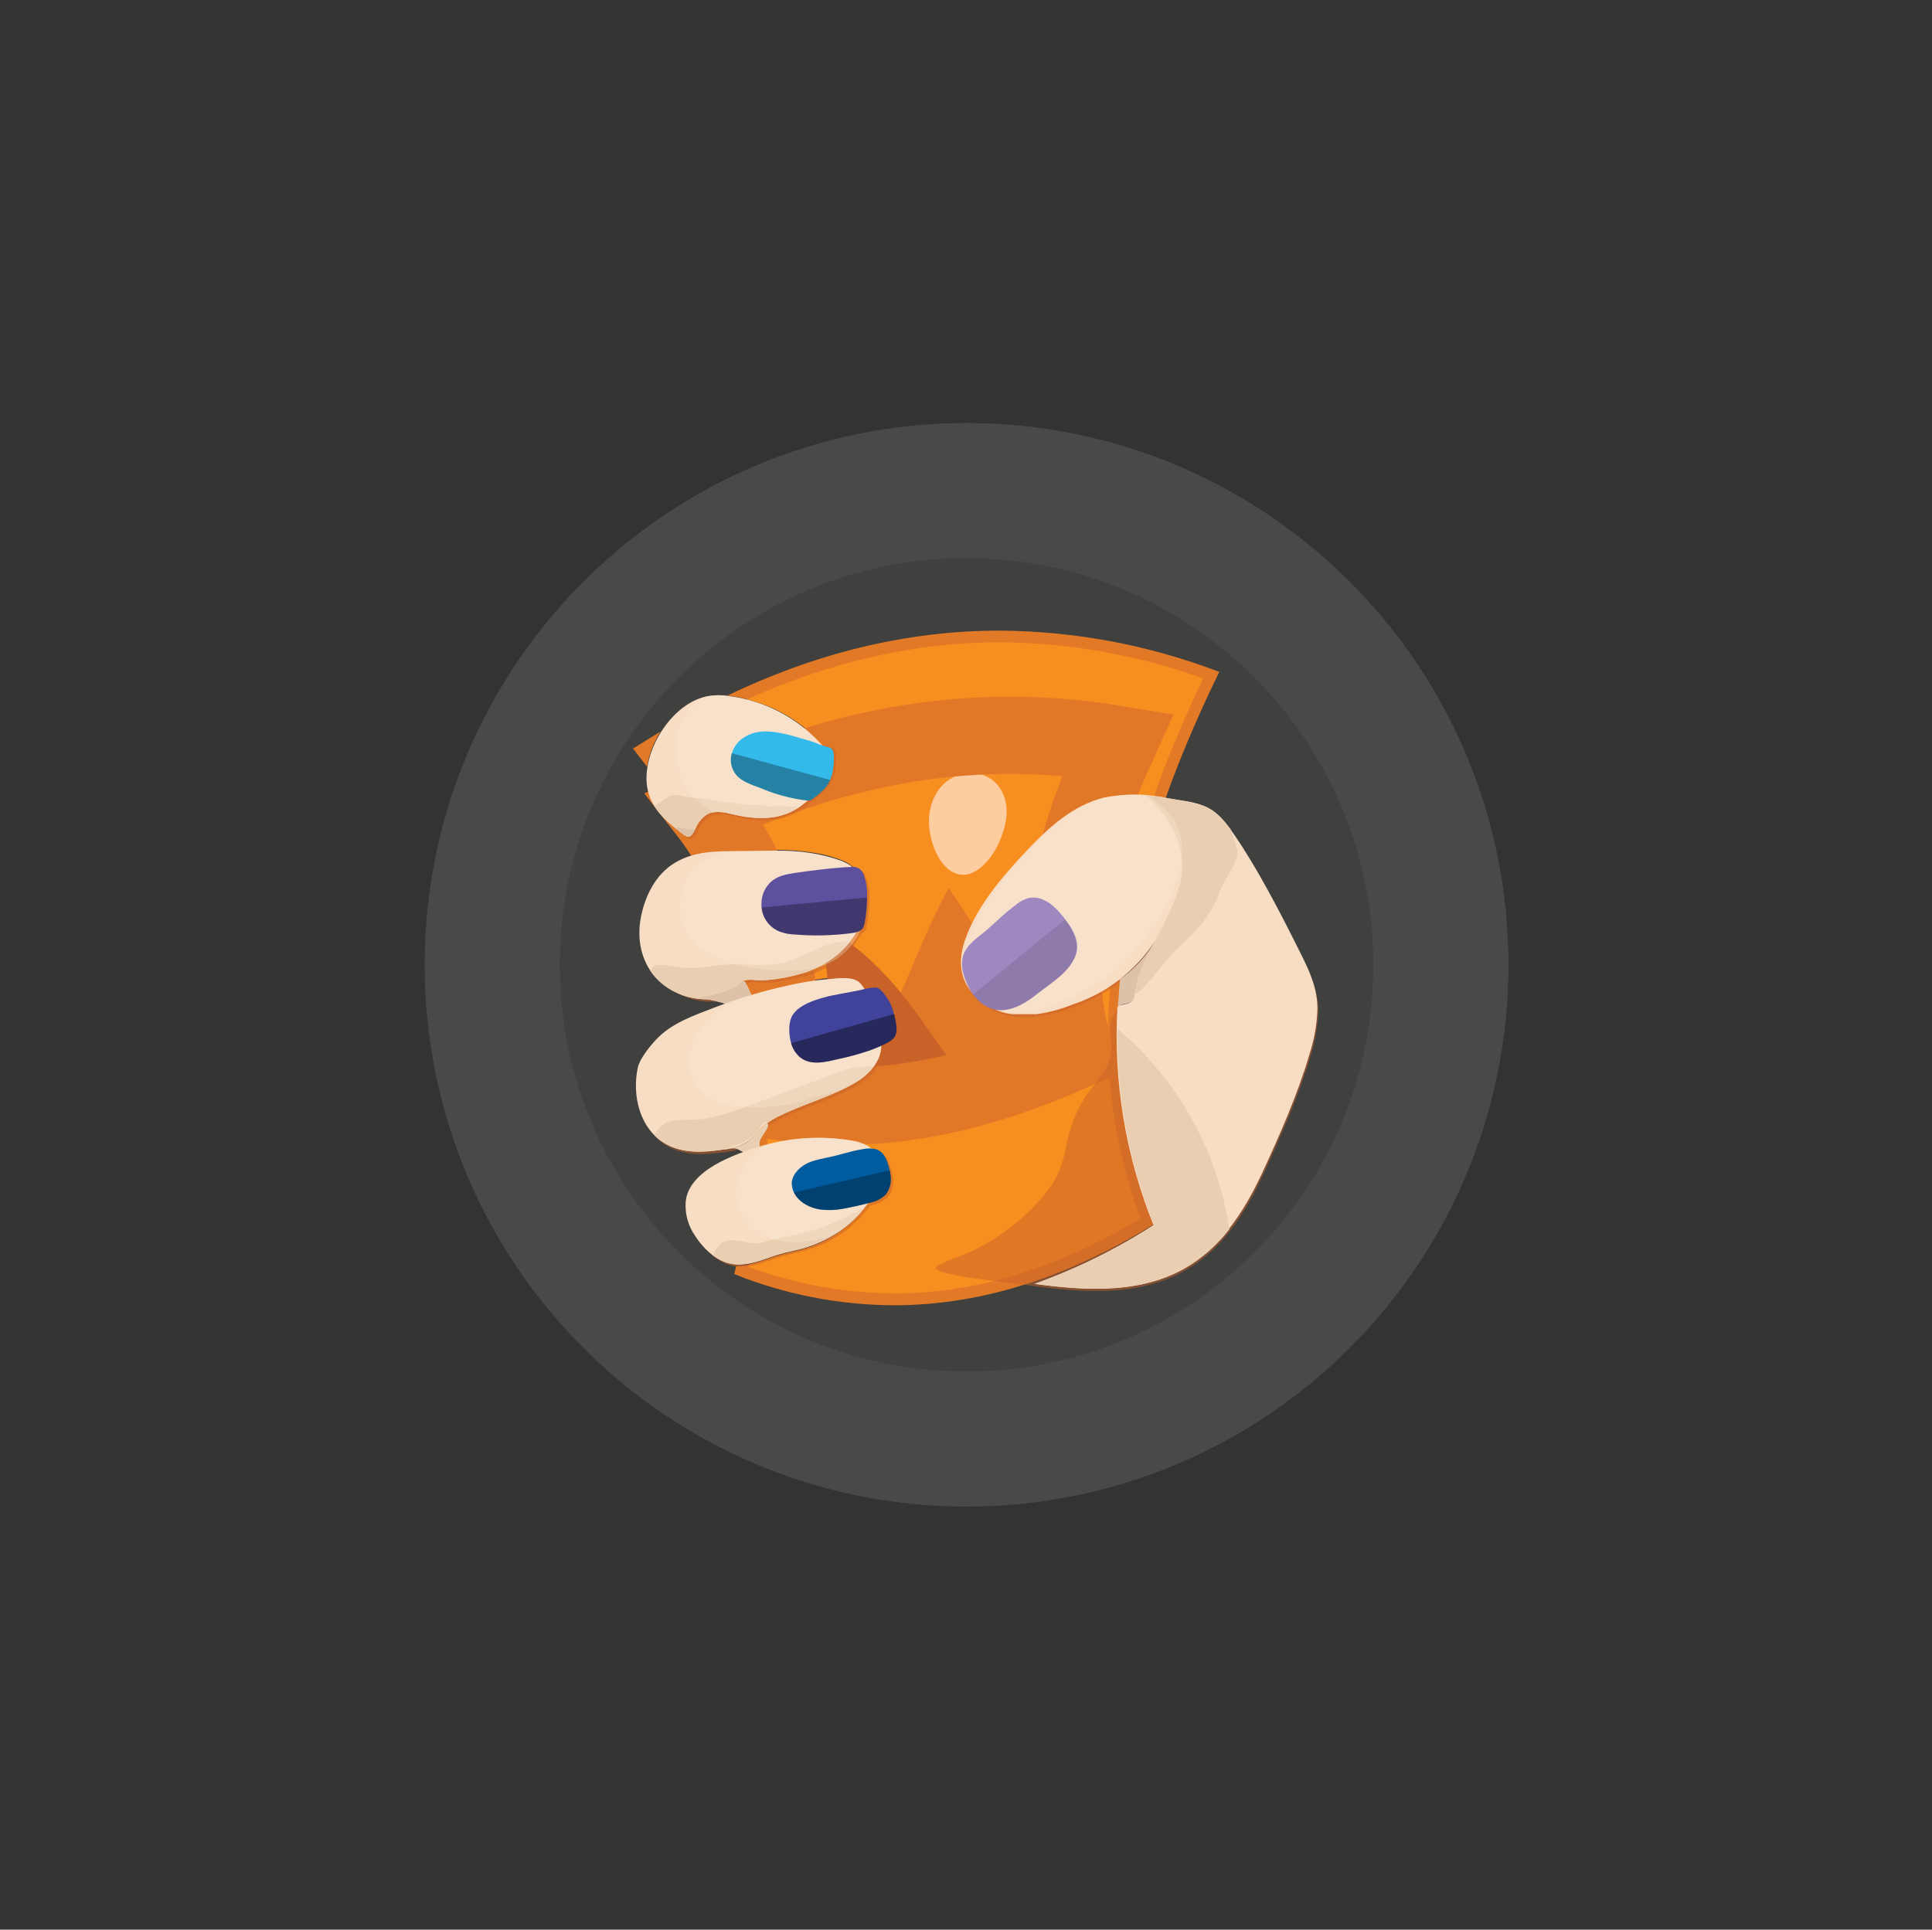 <svg width="1001" height="1000" viewBox="0 0 1001 1000" fill="none" xmlns="http://www.w3.org/2000/svg">
<rect x="0" y="0" width="1001" height="1000" fill="#333333" stroke="none"/>
<path d="M500.8 745.773C636.537 745.773 746.573 635.737 746.573 500C746.573 364.264 636.537 254.228 500.8 254.228C365.064 254.228 255.027 364.264 255.027 500C255.027 635.737 365.064 745.773 500.8 745.773Z" fill="#40403F" stroke="#4A494A" stroke-width="70"/>
<path d="M335.22 397.343L327.974 387.923L342.225 379.106C338.725 384.671 336.345 390.866 335.22 397.343ZM398.143 507.609L394.761 507.85C392.466 508.092 388.602 507.126 385.945 507.971L387.635 516.546L399.23 513.043C398.984 511.21 398.621 509.395 398.143 507.609ZM393.916 586.232L391.742 588.889L391.259 595.411L393.433 594.807C396.754 593.735 400.143 592.888 403.577 592.27L404.302 578.744C400.416 580.592 396.897 583.129 393.916 586.232ZM631.718 348.188C595.345 334.285 556.767 327.044 517.829 326.812C468.795 326.812 421.814 338.889 376.766 360.507C383.291 361.247 389.7 362.789 395.848 365.097C405.268 360.99 414.568 357.488 423.988 354.348C454.241 344.212 485.923 338.992 517.829 338.889C550.892 339.067 583.713 344.53 615.051 355.072C593.407 399.231 578.623 446.432 571.21 495.048C567.848 519.221 567.361 543.708 569.761 567.995C572.036 588.74 576.655 609.16 583.529 628.865C542.466 652.778 502.974 664.372 463.119 664.372C440.314 664.285 417.676 660.492 396.09 653.14C391.441 655.005 386.485 655.988 381.476 656.039L380.389 660.266C406.695 670.841 434.767 676.332 463.119 676.449C510.099 676.449 555.148 660.87 598.384 634.058C563.481 545.894 581.476 451.087 631.718 348.188ZM369.036 441.304C366.742 436.594 364.326 432.005 361.79 427.415C360.945 428.865 359.978 432.246 358.288 433.575L362.756 442.15C364.831 441.741 366.928 441.459 369.036 441.304Z" fill="#E17926"/>
<path d="M577.128 495.773C583.167 451.45 598.263 404.107 623.384 351.57C589.511 339.404 553.82 333.074 517.829 332.851C474.471 332.851 430.631 342.754 387.152 362.44C400.651 365.795 412.999 372.72 422.901 382.488L424.592 384.3C426.34 385.86 427.704 387.803 428.577 389.976C429.145 392.668 428.978 395.463 428.094 398.068C425.302 407.32 418.963 415.091 410.462 419.686C400.558 425 389.326 423.913 378.577 421.619C375.558 421.015 372.297 420.411 369.157 421.136C366.017 421.86 363.602 424.276 361.79 427.295C364.326 431.884 366.742 436.474 369.036 441.184C373.775 440.778 378.532 440.616 383.288 440.701C395.486 440.58 407.684 439.735 419.761 441.667C425.343 442.363 430.819 443.742 436.065 445.773C438.143 446.499 440.068 447.605 441.742 449.034H441.863C443.741 451.005 445.181 453.351 446.09 455.918C453.94 477.416 437.877 496.377 418.553 503.261C410.878 505.884 402.865 507.389 394.761 507.73C393.874 507.805 392.981 507.764 392.104 507.609L393.433 514.614C397.901 513.285 402.37 511.957 406.959 510.87C413.432 509.193 420.008 507.942 426.645 507.126C431.718 506.643 439.689 504.831 443.795 508.696C445.969 510.628 447.177 513.527 448.384 516.305C450.526 521.116 452.42 526.034 454.061 531.039C455.437 535.032 455.931 539.276 455.51 543.479C454.423 550.483 449.109 556.281 443.07 560.145C431.838 567.392 418.795 571.377 406.959 577.174C403.859 578.689 400.873 580.424 398.022 582.367L397.418 593.479C411.742 589.803 426.68 589.186 441.259 591.667C443.98 592.056 446.603 592.958 448.988 594.324C453.336 596.981 455.51 602.174 455.51 607.247C455.51 612.319 453.457 617.15 450.92 621.498C443.592 633.049 432.566 641.777 419.64 646.256C413.481 648.43 407.08 649.276 401.041 651.329C396.695 652.951 392.26 654.322 387.756 655.435C387.719 655.766 387.638 656.091 387.515 656.401C411.707 665.426 437.298 670.127 463.119 670.29C505.51 670.29 547.297 657.609 590.896 631.401C574.981 588.068 570.246 541.421 577.128 495.773Z" fill="#F78F20"/>
<path d="M500.558 453.261C509.495 451.812 518.433 439.855 521.09 425.604C523.747 411.353 514.93 399.517 501.283 400.725C487.635 401.932 479.544 415.7 481.597 430.072C483.65 444.444 491.621 454.589 500.558 453.261Z" fill="#FDCDA0"/>
<path d="M547.902 531.642C522.66 515.459 511.187 487.923 491.501 460.266C472.781 494.082 465.293 528.985 441.742 555.797C480.752 557.729 515.414 546.498 547.902 531.642Z" fill="#E17827"/>
<path d="M517.225 579.348C484.978 549.759 472.659 504.952 424.833 478.744C432.08 519.928 433.167 555.918 406.959 586.111C447.78 595.894 483.891 590.821 517.225 579.348Z" fill="#C86228"/>
<path d="M556.717 544.686C507.925 566.184 456.717 579.71 400.196 570.29C409.374 516.787 401.524 465.459 365.051 418.72C427.249 389.855 497.418 372.101 579.06 385.749C553.336 442.391 541.862 495.169 556.717 544.686Z" stroke="#E17827" stroke-width="40" stroke-miterlimit="10"/>
<path opacity="0.5" d="M433.167 390.942C433.155 390.139 432.948 389.352 432.563 388.647L432.08 388.043C430.873 387.077 429.061 386.956 427.612 386.473L425.559 385.628L424.834 384.903C412.529 372.274 396.31 364.186 378.819 361.956C374.687 361.289 370.466 361.412 366.38 362.318C348.385 366.908 334.013 390.7 336.428 408.574C337.998 420.048 346.332 426.932 355.027 433.574C355.723 434.165 356.552 434.58 357.443 434.782C360.22 435.145 361.549 429.951 362.757 428.26C363.964 426.57 366.38 422.946 370.124 422.222C373.32 421.801 376.569 422.048 379.665 422.946C390.293 425.483 401.525 426.69 411.549 421.618C414.566 420.165 417.336 418.25 419.761 415.942C420.392 415.696 420.967 415.326 421.452 414.855C423.252 413.537 424.947 412.083 426.525 410.507L429.061 407.971C431.137 405.272 432.432 402.055 432.805 398.671C433.226 396.118 433.348 393.523 433.167 390.942ZM501.042 486.473C501.371 485.517 501.775 484.588 502.249 483.695C509.133 467.512 520.969 454.227 532.926 441.545C544.882 428.864 556.476 418.478 572.539 414.492C583.606 412.356 594.993 412.521 605.993 414.975C612.636 416.183 620.124 416.666 626.283 419.806C632.443 422.946 637.032 429.468 640.776 435.145C651.874 452.312 661.917 470.138 670.848 488.526C676.525 499.758 683.047 511.111 683.047 523.913C682.78 531.955 681.398 539.922 678.94 547.584C672.781 568.236 663.844 588.405 654.906 607.85C645.969 627.294 635.22 644.686 617.708 656.159C592.104 673.067 559.617 669.927 530.873 665.821C526.042 665.096 485.22 661.111 484.858 657.246C484.617 655.314 497.781 650.966 499.592 650.12C516.924 642.724 532.062 630.996 543.554 616.062C547.65 610.376 550.452 603.864 551.766 596.98C553.578 586.835 556.718 576.932 562.394 568.357C568.071 559.782 575.8 553.744 575.8 542.753C575.8 538.888 574.955 535.145 575.317 531.28C575.679 527.415 577.491 523.43 581.114 522.101C584.737 520.773 585.945 521.497 587.153 519.565C587.647 518.768 587.899 517.845 587.877 516.908C589.442 506.989 593.107 497.519 598.626 489.13C588.672 504.38 573.864 515.827 556.597 521.618C545.969 525.845 534.254 528.623 523.022 526.449C511.79 524.275 501.042 516.183 498.747 504.951C497.7 498.7 498.497 492.278 501.042 486.473ZM450.317 468.357C450.418 467.475 450.458 466.587 450.438 465.7C450.588 462.051 450.055 458.405 448.868 454.951C448.631 454.064 448.207 453.239 447.624 452.53C447.04 451.822 446.311 451.247 445.486 450.845C445 450.599 444.461 450.475 443.916 450.483C442.272 449.075 440.391 447.97 438.361 447.222C433.079 445.303 427.616 443.927 422.056 443.116C409.979 441.183 397.781 442.149 385.583 442.149C373.385 442.149 362.274 442.149 352.129 448.188C341.984 454.227 336.549 465.821 334.496 476.449C332.443 487.077 334.254 497.222 340.172 505.434C344.916 511.487 351.484 515.849 358.903 517.872C366.322 519.896 374.196 519.473 381.356 516.666C382.342 516.336 383.248 515.801 384.013 515.096C384.979 514.009 385.22 512.439 385.945 511.111C387.757 507.608 393.795 509.42 396.935 509.299C405.027 508.851 413.025 507.349 420.728 504.831C431.476 500.966 441.259 493.357 446.452 483.695C447.276 483.377 447.96 482.778 448.385 482.004C448.698 481.348 448.941 480.659 449.109 479.951C449.609 477.441 449.932 474.898 450.076 472.343C450.276 471.024 450.357 469.69 450.317 468.357ZM465.534 533.333C465.3 528.386 463.848 523.574 461.307 519.323C459.496 516.545 458.53 513.526 455.148 513.043C453.107 513.067 451.078 513.351 449.109 513.888C448.525 512.721 447.749 511.66 446.815 510.748C442.95 506.884 434.858 508.333 429.786 508.695C423.123 509.319 416.508 510.368 409.979 511.835C396.948 514.644 384.149 518.439 371.694 523.188C360.824 527.415 348.989 531.401 340.897 540.217C337.877 543.599 332.684 549.879 331.718 554.347C328.457 568.961 332.563 587.077 346.935 594.565C355.51 599.033 365.897 598.43 375.559 597.101C380.631 596.376 385.824 595.41 389.689 592.149C391.501 590.459 392.95 588.405 394.641 586.715C398.264 582.85 403.095 580.314 407.926 578.14C420.003 572.705 433.167 569.082 444.52 562.198C450.679 558.454 456.114 552.898 457.443 545.893C457.69 544.988 457.812 544.054 457.805 543.116L461.066 541.545C462.609 540.802 463.938 539.68 464.931 538.285C465.674 536.746 465.886 535.005 465.534 533.333ZM461.79 606.159C460.824 602.294 459.133 597.826 454.906 596.739C454.126 596.491 453.31 596.368 452.491 596.376L450.8 595.048C448.391 593.734 445.778 592.836 443.071 592.391C427.122 589.598 410.74 590.591 395.245 595.289C381.839 599.275 357.926 607.729 356.476 624.033C356.029 630.345 357.778 636.618 361.428 641.787C366.018 648.913 373.868 656.159 382.805 656.521C389.81 656.763 396.211 654.106 402.612 651.932C409.013 649.758 415.172 649.154 421.211 646.859C433.147 642.714 443.519 634.998 450.921 624.758L451.887 624.516C454.912 623.922 457.713 622.501 459.979 620.41C460.739 619.506 461.351 618.487 461.79 617.391C463.361 613.768 462.757 609.782 461.79 606.159Z" fill="#C96328"/>
<path d="M423.626 383.696C411.364 371.076 395.185 362.986 377.732 360.749C373.564 360.022 369.291 360.145 365.172 361.111C347.297 365.58 332.805 389.493 335.22 407.367C336.911 418.841 345.123 425.725 353.819 432.246C354.508 432.873 355.336 433.328 356.235 433.575C359.012 433.937 360.341 428.744 361.549 426.932C362.756 425.121 365.292 421.739 369.036 421.015C372.192 420.589 375.403 420.836 378.457 421.739C389.085 424.275 400.317 425.483 410.462 420.411C418.995 416.051 425.463 408.499 428.457 399.396C429.438 396.814 429.648 394.003 429.061 391.304C428.281 389.107 426.999 387.122 425.317 385.507L423.626 383.696Z" fill="#F7DDC4"/>
<path d="M410.461 420.411L413.843 418.478C403.457 416.908 399.109 418.358 396.935 417.633C394.761 416.908 385.582 417.391 382.442 416.546C379.302 415.701 375.075 415.942 372.418 415.338C368.536 414.395 364.573 413.829 360.582 413.647C354.423 413.044 349.23 410.628 345.727 413.285C342.225 415.942 340.896 416.425 338.964 417.633C342.587 423.43 348.143 427.899 353.819 432.246C354.508 432.873 355.336 433.328 356.234 433.575C359.012 433.937 360.341 428.744 361.548 426.932C362.756 425.121 365.292 421.739 369.036 421.015C372.192 420.589 375.403 420.836 378.457 421.739C389.085 424.275 400.317 425.483 410.461 420.411Z" fill="#EACEB1"/>
<path opacity="0.3" d="M429.061 391.304C428.281 389.107 426.999 387.122 425.317 385.507L423.626 383.696C411.364 371.076 395.185 362.986 377.732 360.749C373.564 360.022 369.291 360.145 365.172 361.111C365.172 361.111 349.23 369.324 350.437 387.56C352.007 410.507 356.597 410.387 369.036 421.015C372.192 420.589 375.403 420.836 378.457 421.739C389.085 424.275 400.317 425.483 410.462 420.411C418.995 416.051 425.462 408.499 428.457 399.396C429.438 396.814 429.648 394.003 429.061 391.304Z" fill="#F8E9DB"/>
<path d="M431.355 388.647L430.872 388.043C429.664 387.077 427.853 386.956 426.403 386.473L420.727 384.299L410.824 381.401C402.974 379.348 393.795 377.295 386.307 381.642C384.391 382.681 382.727 384.128 381.433 385.881C380.139 387.634 379.247 389.651 378.819 391.787C378.507 393.7 378.651 395.659 379.238 397.506C379.826 399.353 380.841 401.035 382.201 402.415C385.22 405.314 389.93 406.884 393.916 408.333C401.348 411.545 409.194 413.699 417.225 414.734C418.101 414.916 419.005 414.916 419.882 414.734C420.476 414.486 421.01 414.116 421.452 413.647C423.804 412.017 425.953 410.112 427.853 407.971C429.928 405.272 431.223 402.055 431.597 398.671C432.018 396.118 432.14 393.524 431.959 390.942C431.962 390.137 431.754 389.346 431.355 388.647Z" fill="#34B9EB"/>
<path d="M670.485 487.318C664.688 475.724 658.65 464.251 652.249 453.019L649.108 447.705L647.78 445.531L645.365 441.545C644.892 440.948 644.487 440.3 644.157 439.613L640.413 433.937C636.548 428.26 632.2 421.859 625.799 418.599C619.398 415.338 612.273 414.975 605.63 413.768C594.63 411.313 583.242 411.148 572.176 413.285C555.993 417.27 543.553 428.623 532.442 440.338C521.331 452.053 508.77 466.304 501.765 482.487L500.679 485.265C498.384 491.183 497.055 497.584 498.384 503.744C500.558 514.975 511.307 523.188 522.659 525.362L524.712 525.603H537.031C543.619 524.656 550.067 522.912 556.234 520.41C573.487 514.594 588.288 503.153 598.263 487.922C595.596 492.293 593.255 496.855 591.258 501.57C589.377 506.089 588.117 510.842 587.514 515.7C587.476 516.629 587.229 517.537 586.79 518.357C585.582 520.289 582.804 520.169 580.751 520.893C580.071 521.11 579.451 521.482 578.939 521.98C576.787 560.54 583.179 599.1 597.659 634.903C578.316 647.369 557.61 657.581 535.944 665.338C563.36 669.082 593.311 670.773 617.345 655.072C634.857 643.478 645.968 625.241 654.543 606.642C663.118 588.043 672.418 567.029 678.456 546.376C680.973 538.729 682.356 530.753 682.563 522.705C682.683 509.903 676.041 498.55 670.485 487.318Z" fill="#F7DDC4"/>
<path d="M579.06 533.212C578.96 533.973 578.919 534.74 578.939 535.507V537.439L579.06 542.512V544.444L579.302 549.638L579.423 551.449L579.785 556.884C579.765 557.37 579.806 557.857 579.906 558.333L580.51 564.976V565.217C580.993 569.807 581.596 574.517 582.442 579.106C582.464 579.637 582.545 580.163 582.683 580.676L583.529 585.749C583.736 586.503 583.897 587.269 584.012 588.043L584.978 592.512L585.461 595.048L586.427 599.154L587.152 601.811L588.239 605.918L588.964 608.575L590.171 612.56C590.398 613.462 590.681 614.35 591.017 615.217L592.345 619.324C592.572 620.186 592.855 621.033 593.191 621.86C593.661 623.328 594.184 624.778 594.761 626.208L595.485 628.382L598.022 634.903L590.896 639.372L590.292 639.734L583.408 643.72L582.563 644.203L575.799 647.826L574.833 648.43L568.07 651.811L566.983 652.415L560.22 655.676L559.254 656.039L552.369 659.179L551.403 659.541L544.398 662.319L543.795 662.56L536.307 665.338C563.722 669.082 593.674 670.773 617.708 654.952C625.053 650.097 631.542 644.056 636.911 637.077C630.921 596.565 610.351 559.632 579.06 533.212ZM636.186 453.744C643.191 441.304 641.862 443.357 637.756 430.072C634.495 425.483 630.751 421.135 625.799 418.599C620.848 416.063 612.273 414.976 605.63 413.768C601.524 413.043 597.539 412.439 593.432 412.077C608.529 425.362 612.514 438.526 612.635 449.758C612.756 460.99 603.094 478.985 598.263 487.923C593.432 496.86 574.109 536.111 602.007 500.483C610.703 489.493 620.968 482.971 627.249 472.101C633.529 461.232 628.336 467.874 636.186 453.744Z" fill="#EACEB1"/>
<path opacity="0.3" d="M605.389 421.498C602.49 418.599 597.539 412.923 593.312 411.957C586.761 411.37 580.158 411.819 573.746 413.285C557.684 417.271 545.123 428.623 534.133 440.338C523.143 452.053 510.341 466.304 503.457 482.488C502.982 483.381 502.578 484.31 502.249 485.266C499.954 491.184 498.626 497.585 499.954 503.744C502.128 514.493 511.911 522.343 522.539 524.879C539.326 525 564.93 516.063 584.133 496.377C611.428 468.478 620.123 435.87 605.389 421.498Z" fill="#F8E9DB"/>
<path d="M531.596 465.821C529.428 466.676 527.426 467.902 525.679 469.445C520.727 473.068 516.379 477.416 511.91 481.401C507.442 485.387 500.558 489.251 498.867 495.773C498.082 499.191 498.335 502.765 499.592 506.039C501.403 511.836 504.664 517.391 509.737 520.773C519.036 526.932 529.181 521.618 536.91 515.459C544.64 509.3 552.732 504.831 556.717 496.498C560.703 488.164 555.147 480.556 550.679 474.879C546.21 469.203 539.93 463.768 532.683 465.459L531.596 465.821Z" fill="#9F87BF"/>
<path opacity="0.1" d="M551.887 476.449L504.182 515.338C505.723 517.442 507.6 519.278 509.737 520.773C519.037 526.932 529.182 521.618 536.911 515.459C544.641 509.299 552.732 504.831 556.718 496.498C559.858 489.976 555.993 482.126 551.887 476.449Z" fill="black"/>
<path d="M441.742 449.396H441.621C439.917 448.011 438 446.91 435.945 446.135C430.664 444.216 425.201 442.841 419.641 442.029C407.563 440.097 395.365 441.063 383.167 441.063C370.969 441.063 359.858 441.063 349.713 447.101C339.568 453.14 334.133 464.614 332.08 475.242C330.027 485.87 331.839 496.015 337.757 504.227C342.512 510.264 349.081 514.614 356.496 516.636C363.91 518.658 371.778 518.246 378.94 515.459C379.927 515.129 380.832 514.594 381.597 513.889C382.563 512.802 382.805 511.232 383.529 509.903C385.341 506.401 391.38 508.213 394.52 508.092C402.611 507.644 410.61 506.142 418.312 503.623C437.757 496.618 453.819 477.657 445.969 456.28C445.089 453.7 443.645 451.349 441.742 449.396Z" fill="#F7DDC4"/>
<path d="M389.689 523.672C392.829 522.705 389.085 514.614 386.307 509.3C386.135 509.049 385.898 508.849 385.622 508.721C385.346 508.594 385.04 508.543 384.737 508.575C387.273 507.005 391.984 508.213 394.52 508.092C402.611 507.644 410.61 506.142 418.312 503.623C426.904 500.556 434.501 495.213 440.293 488.164C422.901 486.232 415.051 502.657 389.085 499.879C377.732 498.672 367.95 501.449 358.046 501.691C348.143 501.933 340.051 497.102 336.911 502.899L337.757 504.227C342.95 511.474 351.283 515.942 360.1 517.391H360.462C362.335 517.727 364.235 517.889 366.138 517.875C373.264 518.961 380.148 521.739 387.153 523.43C387.958 523.748 388.838 523.832 389.689 523.672Z" fill="#EACEB1"/>
<path opacity="0.3" d="M441.742 449.396H441.621C439.917 448.011 438 446.91 435.945 446.135C430.664 444.216 425.201 442.841 419.641 442.029C407.564 440.097 395.365 441.063 383.167 441.063C370.969 441.063 354.182 446.981 352.491 467.029C349.472 504.227 406.235 504.952 421.09 501.932C425.975 501.027 430.598 499.045 434.621 496.13C438.645 493.215 441.969 489.44 444.351 485.08C446.734 480.72 448.115 475.884 448.395 470.923C448.675 465.962 447.846 461.001 445.969 456.401C445.105 453.778 443.66 451.383 441.742 449.396Z" fill="#F8E9DB"/>
<path d="M394.519 468.358C394.494 464.634 395.825 461.028 398.263 458.213C401.887 454.106 406.476 453.261 411.669 452.416L419.519 451.329C426.645 450.483 433.891 449.517 441.259 449.276C442.278 449.218 443.301 449.341 444.278 449.638C445.103 450.04 445.832 450.615 446.415 451.323C446.999 452.032 447.423 452.857 447.66 453.744C448.847 457.198 449.38 460.843 449.23 464.493C449.267 469.276 448.822 474.05 447.901 478.744C447.733 479.452 447.49 480.14 447.176 480.797C445.848 483.092 442.587 483.333 440.292 483.696C430.877 484.863 421.367 485.065 411.911 484.3C409.147 484.21 406.415 483.68 403.819 482.73C400.986 481.571 398.576 479.573 396.913 477.003C395.251 474.434 394.415 471.416 394.519 468.358Z" fill="#5D509E"/>
<path d="M358.287 429.952C356.355 429.952 356.355 429.589 353.215 429.106C350.075 428.623 351.162 428.865 349.833 428.986H349.592L353.819 432.246L355.147 433.213L356.597 433.575C357.295 433.474 357.936 433.133 358.408 432.609L359.616 430.918L359.978 430.073L358.287 429.952ZM359.737 517.391H359.616C369.157 517.029 378.094 521.256 387.152 523.43C387.958 523.748 388.837 523.832 389.688 523.672C392.829 522.705 389.085 514.614 386.307 509.3C386.176 509.068 385.988 508.874 385.762 508.735C385.535 508.596 385.277 508.517 385.012 508.505C384.746 508.492 384.482 508.548 384.244 508.666C384.005 508.784 383.801 508.96 383.65 509.179C379.785 514.493 362.273 517.15 359.737 517.391ZM579.906 558.937L579.785 557.971C579.756 558.298 579.797 558.628 579.906 558.937ZM580.993 520.652C583.167 519.928 585.944 520.048 587.152 518.237C587.561 517.406 587.807 516.504 587.877 515.58C588.465 510.68 589.724 505.885 591.621 501.329C593.575 496.616 595.876 492.054 598.505 487.681C593.908 495.508 587.69 502.262 580.268 507.488L579.181 521.739L580.993 520.652Z" fill="#DDC1A8"/>
<path d="M330.51 553.019C331.597 548.551 336.669 542.271 339.689 539.01C347.78 530.193 359.616 526.208 370.607 521.981C383.021 517.232 395.779 513.437 408.771 510.628C415.288 509.102 421.908 508.053 428.578 507.488C433.65 507.126 441.742 505.556 445.727 509.541C447.684 511.797 449.163 514.427 450.075 517.271C452.112 522.151 453.846 527.153 455.268 532.246C456.53 536.265 456.901 540.51 456.355 544.686C455.027 551.691 449.471 557.246 443.433 560.87C431.959 567.754 418.795 571.377 406.718 576.932C401.887 579.106 397.177 581.643 393.553 585.387C391.742 587.198 390.413 589.251 388.481 590.821C384.387 593.789 379.521 595.509 374.471 595.773C364.809 597.222 354.423 597.826 345.727 593.237C331.476 585.749 327.249 567.754 330.51 553.019Z" fill="#F7DDC4"/>
<path d="M385.703 591.666C389.568 589.975 392.829 585.386 395.365 582.246C395.602 581.907 395.94 581.653 396.331 581.521C396.51 581.484 396.696 581.499 396.867 581.563C397.038 581.627 397.187 581.738 397.298 581.884C400.196 583.695 392.95 589.492 393.554 592.995C393.71 594.086 393.628 595.199 393.312 596.256C392.829 597.343 391.017 596.859 389.93 596.98C381.476 598.309 385.099 593.961 376.887 595.41C380.389 593.719 382.563 593.116 385.703 591.666ZM442.346 553.14C438.602 553.623 392.346 571.618 385.824 573.792C379.302 575.966 368.674 580.314 357.926 580.314C347.177 580.314 344.641 581.038 341.742 584.661L338.723 588.043C340.739 590.167 343.109 591.925 345.727 593.236C354.423 597.826 364.81 597.222 374.471 595.773C379.423 595.169 384.616 594.082 388.481 590.821C390.413 589.251 391.742 587.198 393.554 585.386C397.177 581.642 401.887 579.106 406.718 576.932C418.795 571.376 431.959 567.753 443.433 560.869C447.137 558.751 450.348 555.869 452.853 552.415L442.346 553.14Z" fill="#EACEB1"/>
<path opacity="0.3" d="M455.269 532.246C453.846 527.153 452.112 522.151 450.075 517.271C449.163 514.427 447.684 511.797 445.728 509.541C441.742 505.556 433.65 507.126 428.578 507.488C421.908 508.053 415.288 509.102 408.771 510.628C398.707 512.796 388.785 515.579 379.061 518.961C360.1 531.039 354.182 545.411 358.53 557.85C363.964 573.672 388.481 577.295 415.051 571.015C424.713 567.15 434.375 566.304 443.433 560.87C449.472 557.246 455.027 551.691 456.356 544.686C456.901 540.51 456.531 536.265 455.269 532.246Z" fill="#F8E9DB"/>
<path d="M411.307 525.12C414.81 520.652 421.694 518.357 426.887 516.908C432.08 515.459 439.206 514.492 445.365 513.164C447.539 512.681 451.766 511.473 454.061 511.835C456.356 512.198 458.288 515.338 460.22 518.116C462.153 520.893 463.964 527.294 464.447 532.125C464.682 533.811 464.431 535.529 463.723 537.077C462.73 538.473 461.401 539.594 459.858 540.338C456.709 541.992 453.439 543.405 450.075 544.565C444.81 546.325 439.447 547.776 434.013 548.913C427.732 550.362 420.124 552.415 414.568 547.946C412.024 545.757 410.281 542.782 409.616 539.492C408.65 535.386 408.409 529.71 410.703 525.966L411.307 525.12Z" fill="#41439A"/>
<g style="mix-blend-mode:overlay" opacity="0.4">
<path d="M463.36 525.483L409.857 540.58C410.632 543.462 412.276 546.035 414.568 547.947C420.123 552.416 427.732 550.363 434.012 548.913C439.446 547.777 444.809 546.325 450.075 544.566C453.438 543.406 456.708 541.993 459.857 540.338C461.4 539.595 462.73 538.473 463.722 537.078C464.43 535.53 464.682 533.812 464.447 532.126C464.202 529.894 463.84 527.677 463.36 525.483Z" fill="black"/>
</g>
<path d="M449.592 593.841C447.183 592.527 444.57 591.628 441.862 591.184C425.913 588.391 409.531 589.384 394.036 594.082C380.63 598.068 356.717 606.522 355.268 622.826C354.82 629.138 356.57 635.411 360.22 640.58C364.809 647.706 372.659 654.952 381.596 655.314C388.601 655.556 395.002 652.899 401.403 650.725C407.804 648.551 413.964 647.947 420.002 645.652C432.95 641.219 444.017 632.536 451.403 621.015C454.214 616.777 455.802 611.846 455.993 606.764C456.113 601.812 453.819 596.498 449.592 593.841Z" fill="#F7DDC4"/>
<path d="M425.196 636.352C414.326 639.975 405.026 641.062 395.244 643.84C385.461 646.618 375.316 636.111 369.398 650.604C372.9 653.361 377.15 655.002 381.597 655.314C388.601 655.555 395.002 652.898 401.403 650.724C407.804 648.55 413.964 647.946 420.002 645.652C430.872 641.666 440.896 635.145 447.901 625.966C439.084 630.193 430.63 634.541 425.196 636.352Z" fill="#EACEB1"/>
<path opacity="0.3" d="M449.592 593.841C447.184 592.527 444.57 591.629 441.863 591.184C426.213 588.455 410.147 589.322 394.882 593.72C384.496 602.899 379.303 613.527 382.08 622.947C386.187 636.957 401.404 650.725 431.839 639.976C439.809 635.346 446.526 628.836 451.404 621.015C454.215 616.777 455.803 611.846 455.993 606.764C456.114 601.812 453.819 596.498 449.592 593.841Z" fill="#F8E9DB"/>
<path d="M410.944 617.028C413.118 622.705 419.278 625.966 424.954 626.811C428.854 627.294 432.806 627.172 436.669 626.449C441.379 625.603 446.089 624.516 450.679 623.309C453.712 622.74 456.52 621.315 458.771 619.202C459.531 618.299 460.143 617.279 460.582 616.183C462.152 612.56 461.548 608.574 460.582 604.951C459.616 601.328 457.925 596.618 453.698 595.531C451.51 595.05 449.244 595.05 447.056 595.531C440.655 596.497 434.495 598.792 428.094 600C424.229 600.845 420.244 601.57 416.862 603.623C413.481 605.676 410.461 609.057 410.22 612.922C410.214 614.323 410.459 615.714 410.944 617.028Z" fill="#005C9F"/>
<g style="mix-blend-mode:overlay" opacity="0.3">
<path d="M379.181 390.338L378.819 391.787C378.507 393.7 378.651 395.659 379.238 397.506C379.826 399.352 380.841 401.035 382.201 402.415C385.22 405.314 389.93 406.884 393.916 408.333C401.348 411.544 409.194 413.699 417.225 414.734C418.101 414.916 419.005 414.916 419.882 414.734C420.476 414.486 421.01 414.115 421.452 413.647C423.804 412.017 425.953 410.111 427.853 407.971C428.773 406.825 429.544 405.567 430.147 404.227L379.181 390.338ZM394.64 470.29C394.894 473.002 395.883 475.593 397.5 477.785C399.118 479.977 401.302 481.687 403.819 482.729C406.415 483.68 409.147 484.21 411.911 484.299C421.367 485.064 430.877 484.862 440.292 483.695C442.587 483.333 445.848 483.092 447.176 480.797C447.49 480.14 447.733 479.452 447.901 478.744C448.767 474.246 449.212 469.677 449.23 465.096L394.64 470.29ZM411.307 617.995C413.843 623.067 419.519 626.087 424.954 626.811C428.855 627.294 432.806 627.172 436.669 626.449C441.379 625.604 446.089 624.517 450.679 623.309C453.712 622.74 456.52 621.315 458.771 619.203C459.531 618.299 460.143 617.28 460.582 616.183C461.733 613.084 461.86 609.698 460.945 606.521L411.307 617.995Z" fill="black"/>
</g>
</svg>
